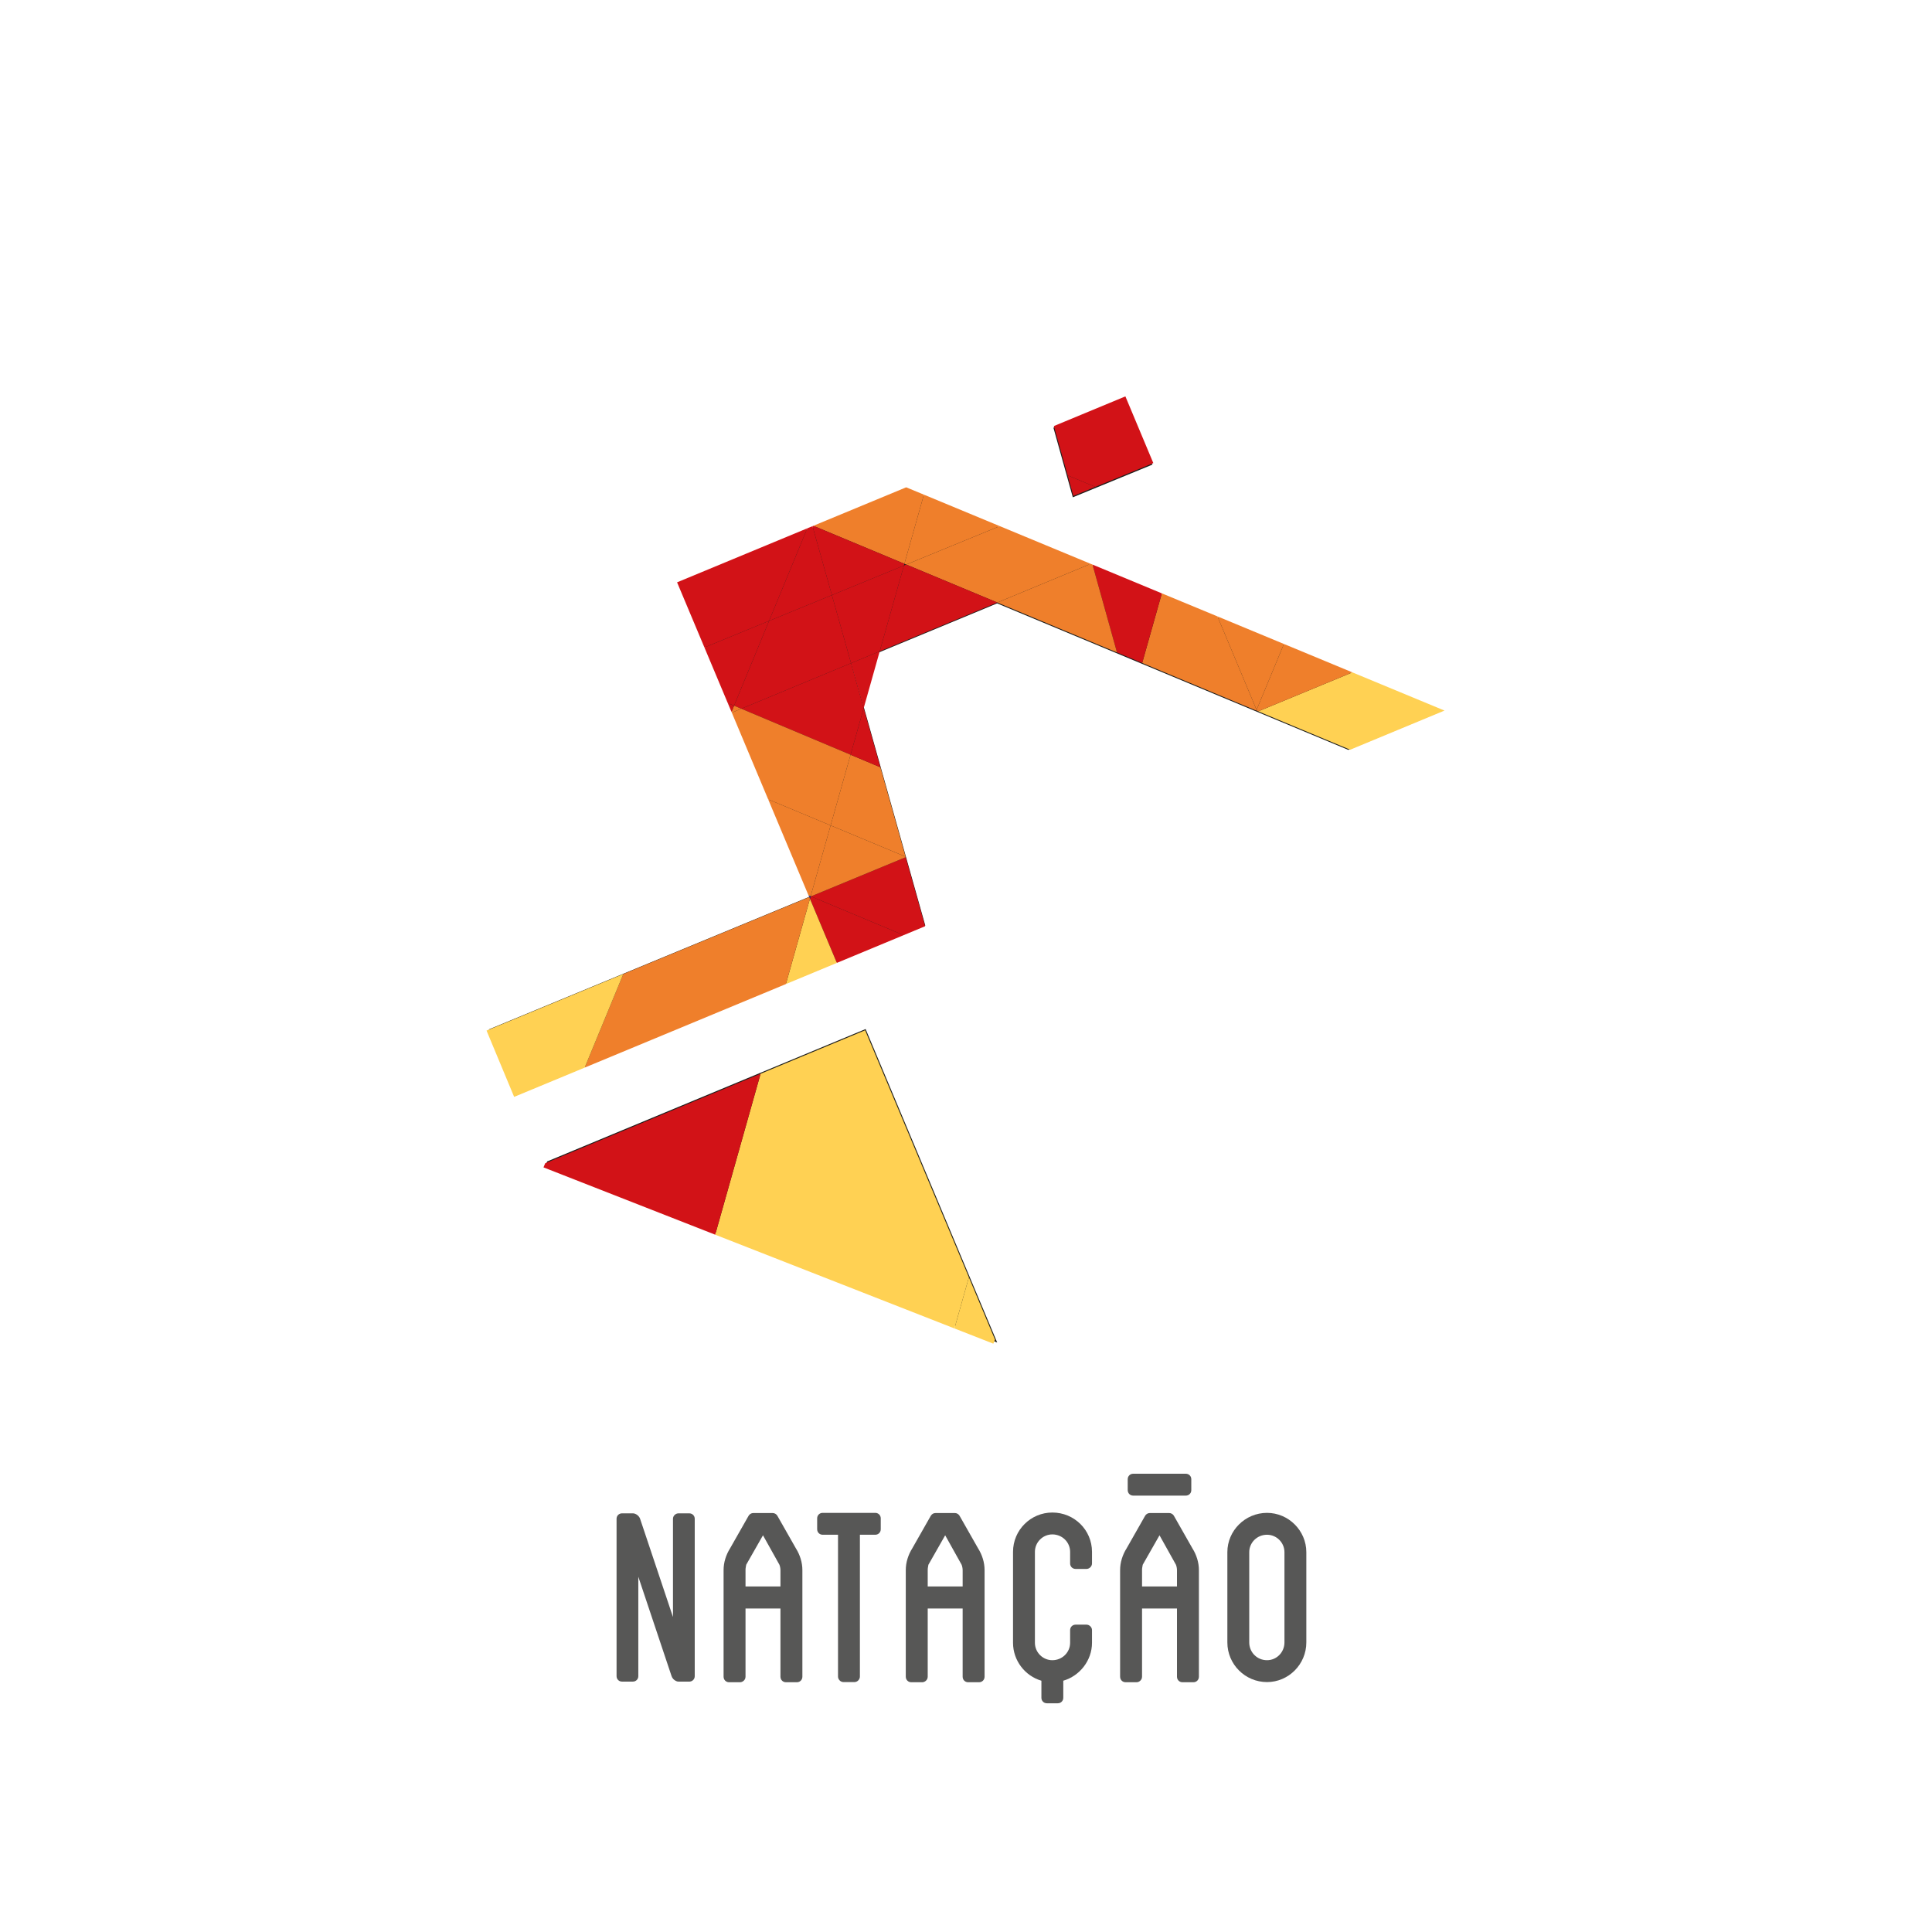 <?xml version="1.0" encoding="UTF-8" standalone="no"?>
<svg xmlns:dc="http://purl.org/dc/elements/1.1/" xmlns:cc="http://creativecommons.org/ns#" xmlns:rdf="http://www.w3.org/1999/02/22-rdf-syntax-ns#" xmlns:svg="http://www.w3.org/2000/svg" xmlns="http://www.w3.org/2000/svg" viewBox="640 360 1280 720" height="256" width="256" xml:space="preserve" id="svg2" version="1.1">
  <defs id="defs6">
    <clipPath id="clipPath18" clipPathUnits="userSpaceOnUse">
      <path id="path16" d="M 0,1080 H 1920 V 0 H 0 Z" />
    </clipPath>
  </defs>
  <g transform="matrix(1.333,0,0,-1.333,0,1440)" id="g10">
    <g id="g12">
      <g clip-path="url(#clipPath18)" id="g14">
        <g transform="translate(1011.99,243.186)" id="g20">
          <path id="path22" style="fill:#575756;fill-opacity:1;fill-rule:nonzero;stroke:none" d="m 0,0 v 5.776 c 0,4.758 -3.907,8.665 -8.834,8.665 -4.758,0 -8.666,-3.907 -8.666,-8.665 v -45.195 c 0,-4.757 3.908,-8.665 8.666,-8.665 4.927,0 8.834,3.908 8.834,8.665 v 6.287 c 0,1.528 1.189,2.718 2.719,2.718 h 5.437 c 1.36,0 2.719,-1.19 2.719,-2.718 v -6.287 c 0,-8.835 -6.117,-16.48 -14.273,-18.859 v -8.495 c 0,-1.53 -1.189,-2.719 -2.718,-2.719 h -5.437 c -1.529,0 -2.718,1.189 -2.718,2.719 v 8.495 c -8.157,2.379 -14.103,10.024 -14.103,18.859 V 5.776 c 0,10.874 8.835,19.539 19.54,19.539 10.873,0 19.709,-8.665 19.709,-19.539 V 0 c 0,-1.529 -1.359,-2.719 -2.719,-2.719 H 2.719 C 1.189,-2.719 0,-1.529 0,0" />
        </g>
        <g transform="translate(1118.516,248.793)" id="g24">
          <path id="path26" style="fill:#575756;fill-opacity:1;fill-rule:nonzero;stroke:none" d="M 0,0 C 0,4.758 -3.908,8.665 -8.666,8.665 -13.594,8.665 -17.5,4.758 -17.5,0 v -44.855 c 0,-4.927 3.906,-8.835 8.834,-8.835 4.758,0 8.666,3.908 8.666,8.835 z m 10.873,0 v -44.855 c 0,-10.874 -8.834,-19.709 -19.539,-19.709 -10.873,0 -19.709,8.835 -19.709,19.709 V 0 c 0,10.704 8.836,19.539 19.709,19.539 10.705,0 19.539,-8.835 19.539,-19.539" />
        </g>
        <g transform="translate(842.482,184.144)" id="g28">
          <path id="path30" style="fill:#575756;fill-opacity:1;fill-rule:evenodd;stroke:none" d="M 0,0 H 5.448 C 6.156,0.024 6.779,0.281 7.32,0.795 7.862,1.301 8.144,1.932 8.174,2.723 V 36.66 H 25.538 V 2.723 C 25.565,1.932 25.823,1.301 26.332,0.795 26.846,0.281 27.467,0.024 28.261,0 h 5.452 c 0.794,0.024 1.414,0.281 1.928,0.795 0.509,0.506 0.766,1.137 0.795,1.928 v 52.949 c 0,1.957 -0.286,3.856 -0.855,5.702 -0.564,1.845 -1.362,3.582 -2.382,5.195 l -9.194,16.174 c -0.256,0.424 -0.596,0.763 -0.994,0.992 -0.424,0.257 -0.879,0.369 -1.388,0.369 h -9.534 c -0.514,0 -0.967,-0.112 -1.391,-0.369 C 10.3,83.506 9.957,83.167 9.707,82.743 L 0.51,66.569 c -1.024,-1.613 -1.818,-3.35 -2.382,-5.195 -0.569,-1.846 -0.855,-3.745 -0.855,-5.702 V 2.723 C -2.694,1.932 -2.441,1.301 -1.932,0.795 -1.419,0.281 -0.794,0.024 0,0 m 8.174,47.619 v 8.053 c 0,0.516 0.024,0.992 0.111,1.415 0.059,0.458 0.142,0.882 0.229,1.314 l 8.34,14.639 8.174,-14.639 c 0.17,-0.432 0.285,-0.856 0.368,-1.314 0.087,-0.423 0.142,-0.899 0.142,-1.415 v -8.053 z" />
        </g>
        <g transform="translate(933.037,184.144)" id="g32">
          <path id="path34" style="fill:#575756;fill-opacity:1;fill-rule:evenodd;stroke:none" d="M 0,0 H 5.448 C 6.156,0.024 6.779,0.281 7.32,0.795 7.862,1.301 8.144,1.932 8.174,2.723 V 36.66 H 25.538 V 2.723 C 25.565,1.932 25.823,1.301 26.332,0.795 26.846,0.281 27.467,0.024 28.261,0 h 5.452 c 0.794,0.024 1.414,0.281 1.928,0.795 0.509,0.506 0.766,1.137 0.795,1.928 v 52.949 c 0,1.957 -0.286,3.856 -0.855,5.702 -0.564,1.845 -1.362,3.582 -2.382,5.195 l -9.194,16.174 c -0.256,0.424 -0.596,0.763 -0.994,0.992 -0.424,0.257 -0.879,0.369 -1.388,0.369 h -9.534 c -0.514,0 -0.967,-0.112 -1.391,-0.369 C 10.3,83.506 9.957,83.167 9.707,82.743 L 0.51,66.569 c -1.024,-1.613 -1.818,-3.35 -2.382,-5.195 -0.569,-1.846 -0.855,-3.745 -0.855,-5.702 V 2.723 C -2.694,1.932 -2.441,1.301 -1.932,0.795 -1.419,0.281 -0.794,0.024 0,0 m 8.174,47.619 v 8.053 c 0,0.516 0.024,0.992 0.111,1.415 0.059,0.458 0.142,0.882 0.229,1.314 l 8.34,14.639 8.174,-14.639 c 0.17,-0.432 0.285,-0.856 0.368,-1.314 0.087,-0.423 0.142,-0.899 0.142,-1.415 v -8.053 z" />
        </g>
        <g transform="translate(1039.562,184.144)" id="g36">
          <path id="path38" style="fill:#575756;fill-opacity:1;fill-rule:evenodd;stroke:none" d="M 0,0 H 5.448 C 6.156,0.024 6.779,0.281 7.32,0.795 7.862,1.301 8.144,1.932 8.174,2.723 V 36.66 H 25.538 V 2.723 C 25.565,1.932 25.823,1.301 26.332,0.795 26.846,0.281 27.467,0.024 28.261,0 h 5.452 c 0.794,0.024 1.414,0.281 1.928,0.795 0.509,0.506 0.766,1.137 0.795,1.928 v 52.949 c 0,1.957 -0.286,3.856 -0.855,5.702 -0.564,1.845 -1.362,3.582 -2.382,5.195 l -9.194,16.174 c -0.256,0.424 -0.596,0.763 -0.994,0.992 -0.424,0.257 -0.879,0.369 -1.388,0.369 h -9.534 c -0.514,0 -0.967,-0.112 -1.391,-0.369 C 10.3,83.506 9.957,83.167 9.707,82.743 L 0.51,66.569 c -1.024,-1.613 -1.818,-3.35 -2.382,-5.195 -0.569,-1.846 -0.855,-3.745 -0.855,-5.702 V 2.723 C -2.694,1.932 -2.441,1.301 -1.932,0.795 -1.419,0.281 -0.794,0.024 0,0 m 8.174,47.619 v 8.053 c 0,0.516 0.024,0.992 0.111,1.415 0.059,0.458 0.142,0.882 0.229,1.314 l 8.34,14.639 8.174,-14.639 c 0.17,-0.432 0.285,-0.856 0.368,-1.314 0.087,-0.423 0.142,-0.899 0.142,-1.415 v -8.053 z" />
        </g>
        <g transform="translate(814.605,220.957)" id="g40">
          <path id="path42" style="fill:#575756;fill-opacity:1;fill-rule:nonzero;stroke:none" d="M 0,0 V -4.393 L -1.473,0 -16.347,44.438 c -0.507,1.512 -2.196,2.686 -3.513,2.697 h -0.022 -0.051 -5.21 -0.068 -0.134 c -1.517,0 -2.698,-1.181 -2.698,-2.697 v -78.221 c 0,-1.525 1.181,-2.705 2.698,-2.705 h 5.412 c 1.517,0 2.702,1.18 2.702,2.705 V 0 15.626 L -12.002,0 -0.697,-33.783 c 0.357,-1.071 1.222,-1.971 2.218,-2.41 l 0.02,-0.006 c 0.363,-0.186 0.762,-0.289 1.167,-0.289 H 2.77 2.845 8.113 8.178 8.182 8.243 8.247 l 0.068,0.004 h 0.007 l 0.055,0.009 h 0.014 l 0.051,0.004 H 8.46 c 1.349,0.172 2.353,1.28 2.353,2.688 v 78.221 c 0,1.516 -1.187,2.697 -2.7,2.697 H 2.708 C 1.355,47.135 0,45.954 0,44.438 Z" />
        </g>
        <g transform="translate(917.868,265.614)" id="g44">
          <path id="path46" style="fill:#575756;fill-opacity:1;fill-rule:nonzero;stroke:none" d="m 0,0 v -5.437 c 0,-1.53 -1.189,-2.719 -2.719,-2.719 h -7.645 v -70.511 c 0,-1.359 -1.19,-2.719 -2.719,-2.719 h -5.438 c -1.529,0 -2.718,1.36 -2.718,2.719 v 70.511 h -7.645 c -1.529,0 -2.719,1.189 -2.719,2.719 V 0 c 0,1.528 1.19,2.718 2.719,2.718 H -2.719 C -1.189,2.718 0,1.528 0,0" />
        </g>
        <g transform="translate(1072.219,285.062)" id="g48">
          <path id="path50" style="fill:#575756;fill-opacity:1;fill-rule:nonzero;stroke:none" d="m 0,0 v -5.437 c 0,-1.53 -1.189,-2.719 -2.719,-2.719 h -7.645 -10.875 -7.645 c -1.529,0 -2.719,1.189 -2.719,2.719 V 0 c 0,1.528 1.19,2.718 2.719,2.718 H -2.719 C -1.189,2.718 0,1.528 0,0" />
        </g>
      </g>
    </g>
    <g transform="translate(752.088,443.002)" id="g52">
      <path id="path54" style="fill:#1d1d1b;fill-opacity:1;fill-rule:nonzero;stroke:none" d="m 0,0 -0.827,-2.031 224.483,-87.971 -65.4,155.791 z" />
    </g>
    <g transform="translate(930.641,777.364)" id="g56">
      <path id="path58" style="fill:#1d1d1b;fill-opacity:1;fill-rule:nonzero;stroke:none" d="m 0,0 -113.327,-47.009 65.375,-155.695 -159.608,-66.029 13.657,-32.79 203.271,84.407 -36.637,130.121 72.344,29.993 174.553,-72.809 46.65,19.373 z" />
    </g>
    <g transform="translate(1052.875,789.329)" id="g60">
      <path id="path62" style="fill:#1d1d1b;fill-opacity:1;fill-rule:nonzero;stroke:none" d="m 0,0 -13.812,33.007 -35.367,-14.67 9.635,-34.578 z" />
    </g>
    <g transform="translate(1198.062,667.087)" id="g64">
      <path id="path66" style="fill:#ffd153;fill-opacity:1;fill-rule:nonzero;stroke:none" d="M 0,0 -46.875,-19.453 -92.59,-0.383 -45.771,18.98 Z" />
    </g>
    <g transform="translate(1152.292,686.067)" id="g68">
      <path id="path70" style="fill:#ef7f2b;fill-opacity:1;fill-rule:nonzero;stroke:none" d="m 0,0 -46.819,-19.363 -0.607,0.256 -0.202,0.478 13.59,32.751 z" />
    </g>
    <g transform="translate(1118.254,700.189)" id="g72">
      <path id="path74" style="fill:#ef7f2b;fill-opacity:1;fill-rule:nonzero;stroke:none" d="M 0,0 -13.59,-32.75 -33.027,13.701 Z" />
    </g>
    <g transform="translate(1104.664,667.438)" id="g76">
      <path id="path78" style="fill:#ef7f2b;fill-opacity:1;fill-rule:nonzero;stroke:none" d="m 0,0 -0.146,-0.351 -56.71,23.667 9.763,34.592 27.656,-11.456 z" />
    </g>
    <g transform="translate(1023.11,739.651)" id="g80">
      <path id="path82" style="fill:#d21217;fill-opacity:1;fill-rule:nonzero;stroke:none" d="m 0,0 34.461,-14.305 -9.764,-34.591 -12.522,5.225 z" />
    </g>
    <g transform="translate(1039.459,823.246)" id="g84">
      <path id="path86" style="fill:#d21217;fill-opacity:1;fill-rule:nonzero;stroke:none" d="m 0,0 13.883,-33.154 -28.817,-11.824 -13.772,5.721 -6.84,24.51 z" />
    </g>
    <g transform="translate(1035.285,695.98)" id="g88">
      <path id="path90" style="fill:#ef7f2b;fill-opacity:1;fill-rule:nonzero;stroke:none" d="m 0,0 -59.473,24.806 46.397,19.233 0.901,-0.368 z" />
    </g>
    <g transform="translate(1024.525,778.268)" id="g92">
      <path id="path94" style="fill:#d21217;fill-opacity:1;fill-rule:nonzero;stroke:none" d="M 0,0 -10.924,-4.507 -13.772,5.72 Z" />
    </g>
    <g transform="translate(1022.209,740.019)" id="g96">
      <path id="path98" style="fill:#ef7f2b;fill-opacity:1;fill-rule:nonzero;stroke:none" d="M 0,0 -46.396,-19.232 -91.669,-0.349 -45.18,18.738 Z" />
    </g>
    <g transform="translate(977.029,758.756)" id="g100">
      <path id="path102" style="fill:#ef7f2b;fill-opacity:1;fill-rule:nonzero;stroke:none" d="m 0,0 -46.489,-19.086 -0.918,0.367 9.689,34.368 z" />
    </g>
    <g transform="translate(975.812,720.786)" id="g104">
      <path id="path106" style="fill:#d21217;fill-opacity:1;fill-rule:nonzero;stroke:none" d="m 0,0 -58.455,-24.237 12.025,42.626 1.158,0.495 z" />
    </g>
    <g transform="translate(961.673,385.411)" id="g108">
      <path id="path110" style="fill:#ffd153;fill-opacity:1;fill-rule:nonzero;stroke:none" d="m 0,0 12.983,-30.968 -0.828,-2.021 -19.325,7.574 z" />
    </g>
    <g transform="translate(961.673,385.411)" id="g112">
      <path id="path114" style="fill:#ffd153;fill-opacity:1;fill-rule:nonzero;stroke:none" d="m 0,0 -7.17,-25.415 -118.923,46.598 22.564,79.989 51.966,21.608 z" />
    </g>
    <g transform="translate(930.266,594.215)" id="g116">
      <path id="path118" style="fill:#d21217;fill-opacity:1;fill-rule:nonzero;stroke:none" d="m 0,0 9.652,-34.314 -10.663,-4.433 -46.065,19.272 z" />
    </g>
    <g transform="translate(939.312,774.405)" id="g120">
      <path id="path122" style="fill:#ef7f2b;fill-opacity:1;fill-rule:nonzero;stroke:none" d="M 0,0 -9.689,-34.368 -54.944,-15.484 -8.806,3.642 Z" />
    </g>
    <g transform="translate(930.191,594.473)" id="g124">
      <path id="path126" style="fill:#ef7f2b;fill-opacity:1;fill-rule:nonzero;stroke:none" d="m 0,0 0.074,-0.258 -47.076,-19.475 -0.165,0.075 9.931,35.195 z" />
    </g>
    <g transform="translate(917.688,638.9)" id="g128">
      <path id="path130" style="fill:#ef7f2b;fill-opacity:1;fill-rule:nonzero;stroke:none" d="m 0,0 12.504,-44.427 -37.236,15.537 9.911,35.123 z" />
    </g>
    <g transform="translate(884.367,758.921)" id="g132">
      <path id="path134" style="fill:#d21217;fill-opacity:1;fill-rule:nonzero;stroke:none" d="M 0,0 45.255,-18.884 45.016,-19.746 9.214,-34.442 -0.423,-0.181 Z" />
    </g>
    <g transform="translate(929.383,739.175)" id="g136">
      <path id="path138" style="fill:#d21217;fill-opacity:1;fill-rule:nonzero;stroke:none" d="m 0,0 -12.025,-42.626 -14.252,-5.903 -9.525,33.833 z" />
    </g>
    <g transform="translate(929.255,555.468)" id="g140">
      <path id="path142" style="fill:#d21217;fill-opacity:1;fill-rule:nonzero;stroke:none" d="m 0,0 -33.21,-13.792 -13.369,31.87 0.31,1.104 0.204,0.09 z" />
    </g>
    <g transform="translate(909.394,668.322)" id="g144">
      <path id="path146" style="fill:#d21217;fill-opacity:1;fill-rule:nonzero;stroke:none" d="m 0,0 8.293,-29.422 -14.821,6.234 z" />
    </g>
    <g transform="translate(903.106,690.646)" id="g148">
      <path id="path150" style="fill:#d21217;fill-opacity:1;fill-rule:nonzero;stroke:none" d="M 0,0 14.252,5.903 6.289,-22.324 Z" />
    </g>
    <g transform="translate(903.106,690.646)" id="g152">
      <path id="path154" style="fill:#d21217;fill-opacity:1;fill-rule:nonzero;stroke:none" d="m 0,0 6.289,-22.324 -6.528,-23.189 -54.322,22.875 z" />
    </g>
    <g transform="translate(893.581,724.479)" id="g156">
      <path id="path158" style="fill:#d21217;fill-opacity:1;fill-rule:nonzero;stroke:none" d="m 0,0 9.524,-33.833 -54.56,-22.638 -3.584,1.509 17.394,42.147 z" />
    </g>
    <g transform="translate(902.866,645.133)" id="g160">
      <path id="path162" style="fill:#ef7f2b;fill-opacity:1;fill-rule:nonzero;stroke:none" d="m 0,0 -9.911,-35.124 -31.042,12.965 -18.075,43.086 4.707,1.948 z" />
    </g>
    <g transform="translate(882.676,573.546)" id="g164">
      <path id="path166" style="fill:#ffd153;fill-opacity:1;fill-rule:nonzero;stroke:none" d="M 0,0 13.369,-31.87 -11.953,-42.387 Z" />
    </g>
    <g transform="translate(883.944,758.74)" id="g168">
      <path id="path170" style="fill:#d21217;fill-opacity:1;fill-rule:nonzero;stroke:none" d="M 0,0 9.637,-34.261 -21.589,-47.077 -2.594,-1.069 Z" />
    </g>
    <g transform="translate(892.955,610.01)" id="g172">
      <path id="path174" style="fill:#ef7f2b;fill-opacity:1;fill-rule:nonzero;stroke:none" d="m 0,0 -9.931,-35.195 -1.067,0.442 -20.044,47.718 z" />
    </g>
    <g transform="translate(882.324,574.392)" id="g176">
      <path id="path178" style="fill:#2e2b84;fill-opacity:1;fill-rule:nonzero;stroke:none" d="M 0,0 0.662,0.258 0.7,0.423 -0.367,0.865 Z" />
    </g>
    <g transform="translate(882.324,574.392)" id="g180">
      <path id="path182" style="fill:#2e2b84;fill-opacity:1;fill-rule:nonzero;stroke:none" d="m 0,0 0.352,-0.846 0.31,1.104 z" />
    </g>
    <g transform="translate(882.324,574.392)" id="g184">
      <path id="path186" style="fill:#ef7f2b;fill-opacity:1;fill-rule:nonzero;stroke:none" d="m 0,0 0.352,-0.846 -11.954,-42.386 -99.999,-41.522 19.199,46.524 z" />
    </g>
    <g transform="translate(881.351,757.671)" id="g188">
      <path id="path190" style="fill:#d21217;fill-opacity:1;fill-rule:nonzero;stroke:none" d="M 0,0 -18.995,-46.007 -51.12,-59.211 -64.71,-26.844 Z" />
    </g>
    <g transform="translate(862.356,711.664)" id="g192">
      <path id="path194" style="fill:#d21217;fill-opacity:1;fill-rule:nonzero;stroke:none" d="m 0,0 -17.395,-42.147 -3.144,1.343 -11.586,27.6 z" />
    </g>
    <g transform="translate(858.144,486.583)" id="g196">
      <path id="path198" style="fill:#d21217;fill-opacity:1;fill-rule:nonzero;stroke:none" d="m 0,0 -22.563,-79.989 -85.324,33.447 v 0.021 l 0.827,2.023 z" />
    </g>
    <g transform="translate(844.961,669.517)" id="g200">
      <path id="path202" style="fill:#ef7f2b;fill-opacity:1;fill-rule:nonzero;stroke:none" d="M 0,0 3.584,-1.509 -1.123,-3.456 -1.27,-3.107 Z" />
    </g>
    <g transform="translate(841.816,670.86)" id="g204">
      <path id="path206" style="fill:#d21217;fill-opacity:1;fill-rule:nonzero;stroke:none" d="M 0,0 3.145,-1.343 1.875,-4.451 Z" />
    </g>
    <g transform="translate(789.922,536.161)" id="g208">
      <path id="path210" style="fill:#ffd153;fill-opacity:1;fill-rule:nonzero;stroke:none" d="m 0,0 -19.198,-46.523 -35.068,-14.548 -13.717,32.936 z" />
    </g>
  </g>
</svg>
